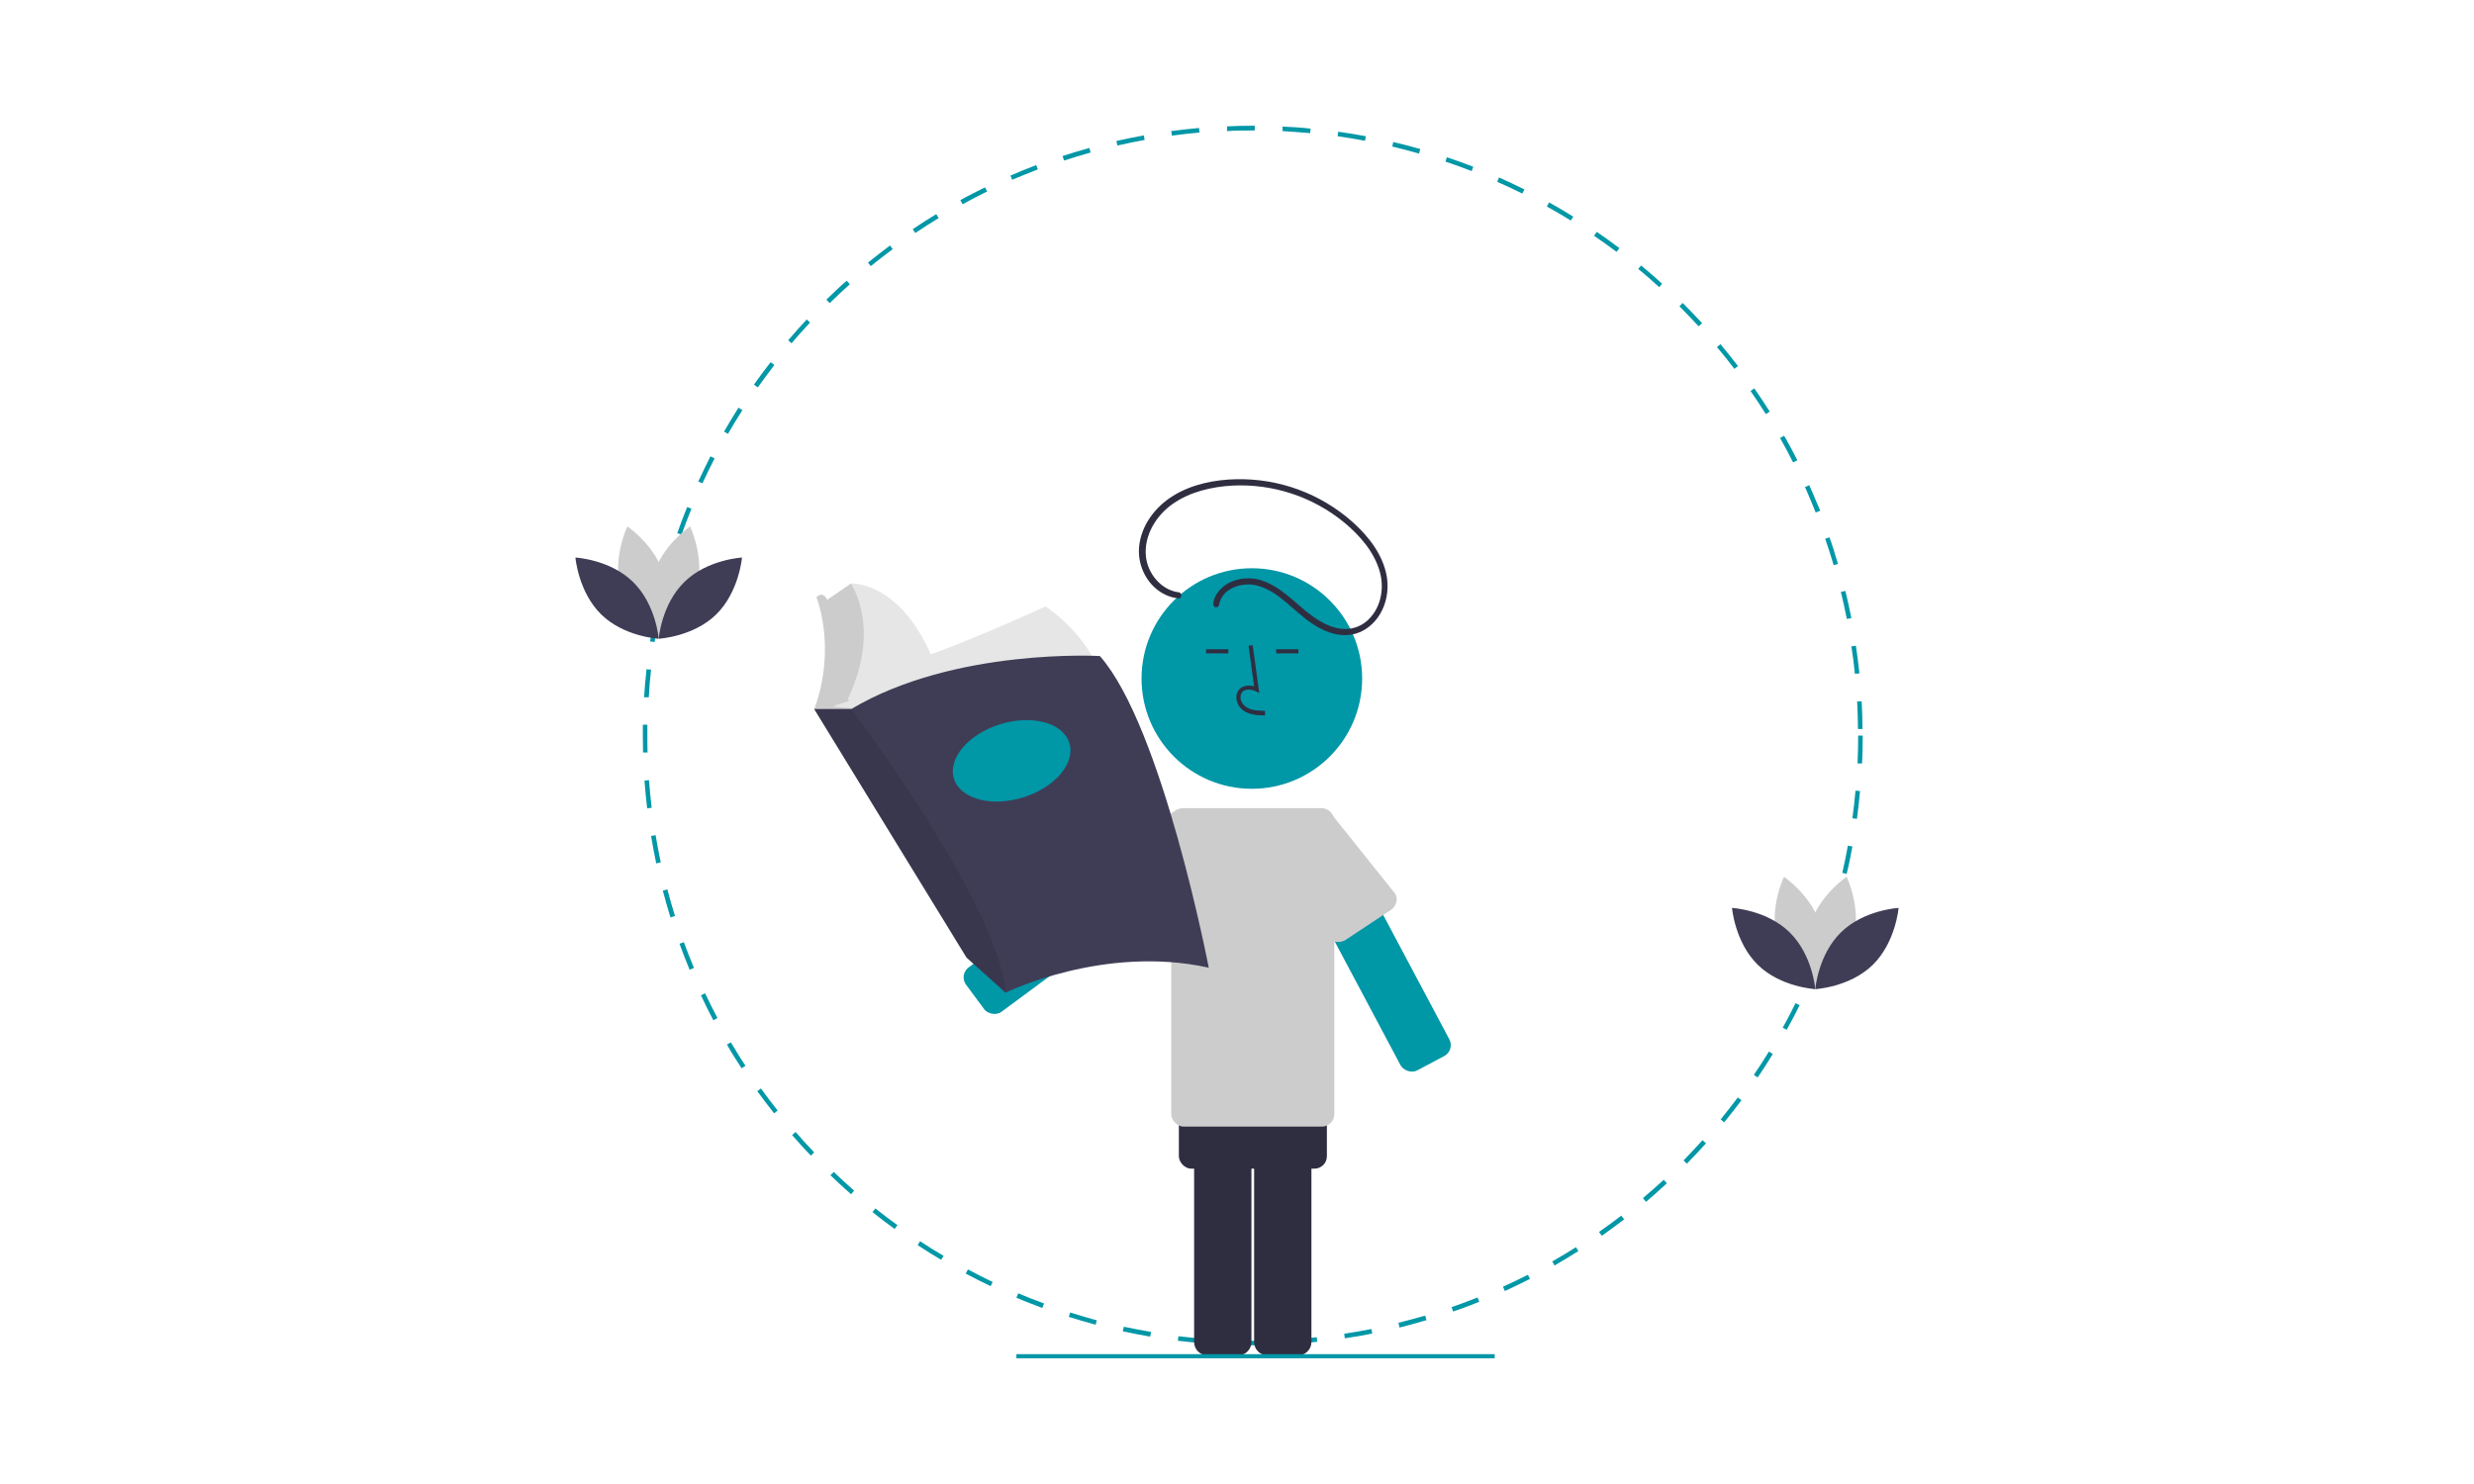 <?xml version="1.0" encoding="UTF-8"?>
<svg xmlns="http://www.w3.org/2000/svg" version="1.1" viewBox="0 0 1200 720">
  <defs>
    <style>
      .cls-1 {
        fill: #2f2e41;
      }

      .cls-2 {
        fill: #0097a7;
      }

      .cls-3 {
        fill: #3f3d56;
      }

      .cls-4 {
        isolation: isolate;
        opacity: .1;
      }

      .cls-5 {
        fill: #ccc;
      }

      .cls-6 {
        fill: #e6e6e6;
      }
    </style>
  </defs>
  <!-- Generator: Adobe Illustrator 28.6.0, SVG Export Plug-In . SVG Version: 1.2.0 Build 709)  -->
  <g>
    <g id="Layer_1">
      <g>
        <path class="cls-2" d="M607.6,652.7c-3.1,0-6.3,0-9.4-.1v-2.2c4.5.1,9,.2,13.5.1v2.2c-1.4,0-2.8,0-4.1,0ZM625.4,652.1v-2.2c4.3-.3,8.8-.6,13.3-1.1l.2,2.2c-4.5.5-9,.8-13.5,1.1h0ZM584.8,651.8c-4.5-.3-9-.8-13.5-1.3l.3-2.2c4.4.5,8.9,1,13.4,1.3l-.2,2.2ZM652.3,649.3l-.3-2.2c4.4-.7,8.9-1.4,13.2-2.3l.4,2.2c-4.4.9-8.9,1.7-13.3,2.3h0ZM557.9,648.5c-4.4-.8-8.9-1.6-13.3-2.6l.5-2.2c4.4.9,8.8,1.8,13.2,2.5l-.4,2.2ZM678.8,644l-.5-2.2c4.3-1.1,8.7-2.3,13-3.5l.6,2.2c-4.3,1.3-8.7,2.5-13.1,3.6h0ZM531.4,642.7c-4.3-1.2-8.7-2.4-13-3.8l.7-2.1c4.2,1.3,8.6,2.6,12.9,3.8l-.6,2.2ZM704.8,636.3l-.7-2.1c4.2-1.5,8.4-3,12.6-4.7l.8,2.1c-4.2,1.7-8.4,3.3-12.7,4.7h0ZM505.6,634.6c-4.2-1.6-8.5-3.2-12.6-5l.9-2.1c4.1,1.7,8.3,3.4,12.5,4.9l-.8,2.1ZM729.9,626.3l-.9-2c4-1.8,8.1-3.8,12.1-5.8l1,2c-4,2-8.1,4-12.2,5.9h0ZM480.5,624c-4.1-1.9-8.1-4-12.1-6.1l1.1-2c3.9,2.1,8,4.2,12,6.1l-1,2ZM754,614l-1.1-2c3.9-2.2,7.8-4.5,11.5-6.9l1.2,1.9c-3.8,2.4-7.7,4.7-11.6,7ZM456.6,611.3c-3.9-2.3-7.7-4.7-11.5-7.2l1.2-1.9c3.7,2.5,7.6,4.9,11.4,7.1l-1.2,1.9ZM776.9,599.5l-1.3-1.8c3.7-2.6,7.3-5.2,10.8-7.9l1.4,1.8c-3.6,2.7-7.2,5.4-10.9,8ZM434,596.3c-3.6-2.6-7.3-5.4-10.8-8.2l1.4-1.8c3.5,2.8,7.1,5.5,10.7,8.1l-1.3,1.8ZM798.3,583l-1.4-1.7c3.4-2.9,6.8-5.9,10.1-8.9l1.5,1.7c-3.3,3.1-6.7,6.1-10.1,9h0ZM412.8,579.4c-3.4-3-6.7-6-10-9.2l1.6-1.6c3.2,3.1,6.6,6.1,9.9,9.1l-1.5,1.7ZM818.2,564.6l-1.6-1.6c3.1-3.2,6.2-6.5,9.2-9.8l1.7,1.5c-3,3.3-6.1,6.7-9.3,9.9h0ZM393.3,560.7c-3.1-3.3-6.2-6.6-9.1-10l1.7-1.5c2.9,3.4,6,6.7,9,9.9l-1.6,1.6ZM836.3,544.5l-1.7-1.4c2.8-3.5,5.6-7,8.3-10.6l1.8,1.3c-2.7,3.6-5.5,7.2-8.4,10.7ZM375.5,540.2c-2.8-3.5-5.5-7.2-8.2-10.8l1.8-1.3c2.6,3.6,5.3,7.2,8.1,10.7l-1.8,1.4ZM852.6,522.8l-1.9-1.3c2.5-3.7,5-7.5,7.3-11.3l1.9,1.2c-2.4,3.8-4.8,7.7-7.4,11.4ZM359.7,518.3c-2.5-3.8-4.9-7.6-7.1-11.5l1.9-1.1c2.3,3.8,4.6,7.7,7.1,11.4l-1.9,1.2ZM866.7,499.7l-2-1.1c2.2-3.9,4.3-7.9,6.2-11.9l2,1c-2,4-4.1,8.1-6.3,12h0ZM346,495c-2.1-4-4.1-8-6-12.1l2-1c1.9,4,3.9,8.1,6,12l-2,1.1ZM878.8,475.4l-2.1-.9c1.8-4.1,3.5-8.3,5.1-12.5l2.1.8c-1.6,4.2-3.4,8.4-5.2,12.6h0ZM334.5,470.5c-1.7-4.1-3.4-8.4-4.9-12.6l2.1-.8c1.5,4.2,3.2,8.4,4.9,12.5l-2.1.9ZM888.5,450l-2.1-.7c1.4-4.2,2.7-8.6,3.9-12.9l2.2.6c-1.2,4.3-2.6,8.7-4,13h0ZM325.2,445.1c-1.3-4.3-2.6-8.7-3.7-13l2.2-.6c1.1,4.3,2.4,8.7,3.7,12.9l-2.1.7ZM895.8,424l-2.2-.5c1-4.3,1.9-8.8,2.7-13.2l2.2.4c-.8,4.4-1.7,8.9-2.8,13.3h0ZM318.3,418.9c-.9-4.4-1.8-8.9-2.5-13.3l2.2-.4c.7,4.4,1.6,8.8,2.5,13.2l-2.2.5ZM900.7,397.3l-2.2-.3c.6-4.4,1.1-8.9,1.5-13.4l2.2.2c-.4,4.5-.9,9-1.5,13.5h0ZM313.9,392.2c-.5-4.5-1-9-1.3-13.5l2.2-.2c.3,4.5.8,9,1.3,13.4l-2.2.3ZM903.2,370.4h-2.2c.2-4.6.3-9.1.3-13.5h2.2c0,4.5-.1,9-.3,13.5h0ZM311.9,365.2c0-2.8-.1-5.6-.1-8.4,0-1.7,0-3.5,0-5.2h2.2c0,1.8,0,3.5,0,5.2,0,2.8,0,5.6.1,8.3h-2.2ZM901.2,353.7c0-4.5-.2-9-.4-13.4h2.2c.2,4.4.4,8.9.4,13.4h-2.2ZM314.6,338.3h-2.2c.3-4.6.7-9.2,1.2-13.6l2.2.2c-.5,4.4-.9,8.9-1.1,13.4h0ZM899.7,326.9c-.4-4.4-1-8.9-1.7-13.3l2.2-.3c.7,4.4,1.2,9,1.7,13.4l-2.2.2ZM317.5,311.5l-2.2-.3c.7-4.5,1.5-8.9,2.4-13.3l2.2.4c-.9,4.4-1.7,8.8-2.4,13.2ZM895.8,300.3c-.9-4.4-1.8-8.8-2.9-13.1l2.2-.5c1.1,4.4,2,8.8,2.9,13.2l-2.2.4ZM322.9,285.2l-2.2-.5c1.1-4.4,2.3-8.8,3.6-13.1l2.2.6c-1.3,4.3-2.5,8.6-3.6,13ZM889.4,274.2c-1.3-4.3-2.6-8.6-4.1-12.8l2.1-.7c1.5,4.2,2.8,8.6,4.1,12.9l-2.2.6ZM330.6,259.4l-2.1-.7c1.5-4.3,3.1-8.5,4.8-12.7l2.1.8c-1.7,4.1-3.3,8.4-4.8,12.6h0ZM880.7,248.7c-1.6-4.1-3.4-8.3-5.2-12.4l2.1-.9c1.8,4.1,3.6,8.3,5.3,12.4l-2.1.8ZM340.7,234.5l-2-.9c1.9-4.1,3.9-8.2,5.9-12.2l2,1c-2,4-4,8-5.9,12.1ZM869.7,224.3c-2-4-4.1-8-6.3-11.8l2-1.1c2.2,3.9,4.4,7.9,6.4,11.9l-2,1ZM353.1,210.5l-1.9-1.1c2.2-3.9,4.6-7.8,7-11.6l1.9,1.2c-2.4,3.8-4.8,7.6-7,11.5h0ZM856.5,200.9c-2.4-3.8-4.9-7.6-7.4-11.2l1.8-1.3c2.6,3.7,5.1,7.5,7.5,11.3l-1.9,1.2ZM367.5,187.9l-1.8-1.3c2.6-3.7,5.3-7.3,8.1-10.9l1.8,1.4c-2.7,3.5-5.4,7.2-8,10.8ZM841.2,178.9c-2.7-3.6-5.5-7.1-8.4-10.5l1.7-1.4c2.9,3.4,5.7,7,8.5,10.6l-1.8,1.4ZM384,166.6l-1.7-1.5c2.9-3.4,5.9-6.8,9-10.1l1.6,1.5c-3,3.3-6.1,6.6-8.9,10ZM823.9,158.3c-3-3.3-6.2-6.5-9.3-9.7l1.6-1.6c3.2,3.2,6.3,6.4,9.4,9.8l-1.7,1.5ZM402.4,147l-1.6-1.6c3.2-3.1,6.5-6.3,9.9-9.2l1.5,1.7c-3.3,3-6.6,6.1-9.8,9.2h0ZM804.8,139.3c-3.3-3-6.7-6-10.2-8.8l1.4-1.7c3.5,2.9,6.9,5.8,10.2,8.9l-1.5,1.7ZM422.4,129.1l-1.4-1.7c3.5-2.8,7.1-5.6,10.7-8.3l1.3,1.8c-3.6,2.7-7.2,5.4-10.6,8.2ZM784.1,122.2c-3.6-2.7-7.2-5.3-10.9-7.8l1.3-1.9c3.7,2.5,7.4,5.2,11,7.9l-1.4,1.8ZM444,113.1l-1.3-1.9c3.7-2.5,7.6-5,11.4-7.3l1.2,1.9c-3.8,2.3-7.6,4.8-11.3,7.2ZM761.9,107c-3.8-2.4-7.7-4.6-11.6-6.8l1.1-2c3.9,2.2,7.9,4.5,11.7,6.9l-1.2,1.9ZM466.9,99.1l-1.1-2c3.9-2.2,8-4.2,12-6.2l1,2c-4,2-8,4-11.9,6.2h0ZM738.4,93.9c-4-2-8.1-3.9-12.2-5.7l.9-2.1c4.1,1.8,8.2,3.8,12.3,5.8l-1,2ZM491,87.3l-.9-2.1c4.1-1.8,8.3-3.5,12.5-5.1l.8,2.1c-4.2,1.6-8.3,3.3-12.4,5h0ZM713.8,83c-4.2-1.6-8.4-3.2-12.7-4.6l.7-2.1c4.3,1.4,8.6,3,12.8,4.6l-.8,2.1ZM516.1,77.8l-.7-2.1c4.3-1.4,8.6-2.7,13-3.9l.6,2.2c-4.3,1.2-8.6,2.5-12.9,3.9h0ZM688.3,74.5c-4.3-1.2-8.7-2.4-13-3.4l.5-2.2c4.4,1,8.8,2.2,13.1,3.4l-.6,2.2ZM542,70.6l-.5-2.2c4.4-1,8.8-1.9,13.3-2.7l.4,2.2c-4.4.8-8.8,1.7-13.2,2.7h0ZM662.1,68.3c-4.4-.8-8.8-1.6-13.3-2.2l.3-2.2c4.5.6,9,1.4,13.4,2.2l-.4,2.2ZM568.4,65.8l-.3-2.2c4.5-.6,9-1.1,13.5-1.5l.2,2.2c-4.4.4-8.9.9-13.4,1.5h0ZM635.5,64.6c-4.4-.4-8.9-.7-13.4-1v-2.2c4.6.2,9.2.5,13.6,1l-.2,2.2ZM595.2,63.5v-2.2c4-.2,8.3-.3,12.4-.3h1s0,2.3,0,2.3h-1c-4.1,0-8.3,0-12.4.3h0Z"/>
        <path class="cls-1" d="M608.3,651.1v-123c0-3.6,2.9-6.5,6.5-6.5h14.8c3.6,0,6.5,2.9,6.5,6.5v123c0,3.6-2.9,6.5-6.5,6.5h-14.8c-3.6,0-6.5-2.9-6.5-6.5Z"/>
        <path class="cls-1" d="M579.2,651.1v-123c0-3.6,2.9-6.5,6.5-6.5h14.8c3.6,0,6.5,2.9,6.5,6.5v123c0,3.6-2.9,6.5-6.5,6.5h-14.8c-3.6,0-6.5-2.9-6.5-6.5Z"/>
        <rect class="cls-1" x="571.8" y="487.5" width="71.8" height="79.5" rx="6" ry="6"/>
        <path class="cls-6" d="M507.2,294.2s-30.2,14-55.7,23.3c-15.8-35.8-38.7-34.4-38.7-34.4l-13.8,9.5,2.5,14.3-.7,23.4-3.6,12.2,5.2.9,2.9.5.4-.4c-.7,2.9-1,5.9-.9,8.9l130.8-20.4s-4.5-21.1-28.6-37.9Z"/>
        <rect class="cls-2" x="459.7" y="430.5" width="135" height="26.8" rx="6" ry="6" transform="translate(-160.6 400.3) rotate(-36.5)"/>
        <rect class="cls-2" x="648.8" y="389.4" width="26.8" height="135" rx="6" ry="6" transform="translate(-136.9 363.7) rotate(-28)"/>
        <path class="cls-5" d="M673.7,442.1l-21.3,14.1c-3.3,1.7-7.2.8-8.7-2.2l-23.5-44.3c-1.6-2.9-.2-6.7,3.1-8.4l14.5-7.7c3.3-1.7,7.2-.8,8.7,2.2l30.3,37.9c1.6,2.9.2,6.7-3.1,8.4Z"/>
        <path class="cls-5" d="M528.6,429.1l13.8,18.4c2.3,2.4,6.1,2.5,8.5.3l36.6-34.3c2.4-2.3,2.5-6.1.3-8.5l-10.1-10.8c-2.3-2.4-6.1-2.5-8.5-.3l-40.3,26.7c-2.4,2.3-2.5,6.1-.3,8.5h0Z"/>
        <rect class="cls-5" x="568.1" y="392.1" width="79.1" height="154.5" rx="6" ry="6"/>
        <circle class="cls-2" cx="607.2" cy="329.2" r="53.5"/>
        <path class="cls-1" d="M613.5,347.1c-3.3,0-7.4-.2-10.6-2.5-1.9-1.5-3.1-3.7-3.2-6.1-.1-1.7.6-3.4,1.9-4.5,1.7-1.4,4.1-1.7,6.7-1l-2.7-19.7,2-.3,3.2,23.2-1.7-.8c-1.9-.9-4.6-1.3-6.2,0-.8.7-1.2,1.8-1.2,2.9,0,1.8,1,3.4,2.4,4.5,2.5,1.8,5.7,2,9.5,2.1v2Z"/>
        <rect class="cls-1" x="585" y="315" width="10.8" height="2"/>
        <rect class="cls-1" x="619" y="315" width="10.8" height="2"/>
        <path class="cls-1" d="M571.9,287.4c-8.7-1-15.4-9.3-16.1-17.7-.9-10,5-19.6,13-25.2,8.4-5.9,18.8-8.3,28.9-8.9,19.7-1,39.1,5.4,54.3,17.9,7.6,6.3,14.6,14.3,17.3,24,2.3,8.4.4,17.9-6.3,23.8-3.4,2.9-7.8,4.3-12.3,3.8-5.2-.5-10.1-3.3-14.3-6.3-8.1-5.9-14.8-14.2-24.8-17.3-7.3-2.3-16.7-.3-21.2,6.3-1,1.5-1.7,3.2-1.9,5-.2.8.3,1.6,1,1.8.8.2,1.6-.3,1.8-1,1.2-8.3,11.4-11.4,18.5-9.5,10.4,2.8,17.4,12.1,26,18,4.5,3.1,9.6,5.6,15.1,6,4.8.4,9.5-1.1,13.2-4.1,7.3-5.8,10.1-15.7,8.5-24.6-1.9-10.4-8.8-19.2-16.5-26.1-15.5-13.8-35.6-21.2-56.3-20.8-10.6.2-21.6,2.4-30.7,8-8.8,5.4-15.7,14.5-16.6,25-.8,9.3,4.2,19,12.7,23,2,1,4.2,1.6,6.4,1.8,1.9.2,1.9-2.8,0-3h0Z"/>
        <path class="cls-5" d="M405.2,342.2l6.3-2c.7-1.3-.6-.5,0-1.7,16.1-34.3,1.2-55.3,1.2-55.3l-11.5,7.9c0,0,0-.1,0-.2,0,0-2-4.5-5.2-1.1,0,0,10,24.3-1.1,54.4l12.9,5.9,5-5.9v-.6c.1,0-8.8-.8-8.8-.8l1.2-.5Z"/>
        <path class="cls-3" d="M586.3,469.5c-51-11.3-98.5,12.1-98.5,12.1h-.1c0-.1-18.9-17-18.9-17l-73.9-120.6h18c50.1-29.8,120.6-25.7,120.6-25.7,30.4,34.5,52.8,151.2,52.8,151.2Z"/>
        <path class="cls-4" d="M487.7,481.5l-18.9-16.9-73.9-120.6h18c0,.1,71.9,95,74.8,137.5Z"/>
        <ellipse class="cls-2" cx="490.5" cy="369.6" rx="29.3" ry="18.6" transform="translate(-86.8 160.1) rotate(-17.1)"/>
        <path class="cls-5" d="M338,285.5c-4.1,15.1-18,24.4-18,24.4,0,0-7.3-15.1-3.3-30.1s18-24.4,18-24.4c0,0,7.3,15.1,3.3,30.1Z"/>
        <path class="cls-5" d="M301,285.5c4.1,15.1,18,24.4,18,24.4,0,0,7.3-15.1,3.3-30.1s-18-24.4-18-24.4c0,0-7.3,15.1-3.3,30.1Z"/>
        <path class="cls-3" d="M307,282.3c11.2,10.9,12.5,27.6,12.5,27.6,0,0-16.8-.9-27.9-11.8s-12.5-27.6-12.5-27.6c0,0,16.8.9,27.9,11.8Z"/>
        <path class="cls-3" d="M332,282.3c-11.2,10.9-12.5,27.6-12.5,27.6,0,0,16.8-.9,27.9-11.8s12.5-27.6,12.5-27.6c0,0-16.8.9-27.9,11.8Z"/>
        <path class="cls-5" d="M899,455.5c-4.1,15.1-18,24.4-18,24.4,0,0-7.3-15.1-3.3-30.1s18-24.4,18-24.4c0,0,7.3,15.1,3.3,30.1Z"/>
        <path class="cls-5" d="M862,455.5c4.1,15.1,18,24.4,18,24.4,0,0,7.3-15.1,3.3-30.1s-18-24.4-18-24.4c0,0-7.3,15.1-3.3,30.1Z"/>
        <path class="cls-3" d="M868,452.3c11.2,10.9,12.5,27.6,12.5,27.6,0,0-16.8-.9-27.9-11.8s-12.5-27.6-12.5-27.6c0,0,16.8.9,27.9,11.8Z"/>
        <path class="cls-3" d="M893,452.3c-11.2,10.9-12.5,27.6-12.5,27.6,0,0,16.8-.9,27.9-11.8s12.5-27.6,12.5-27.6c0,0-16.8.9-27.9,11.8Z"/>
        <rect class="cls-2" x="493" y="657" width="232" height="2"/>
      </g>
    </g>
  </g>
</svg>